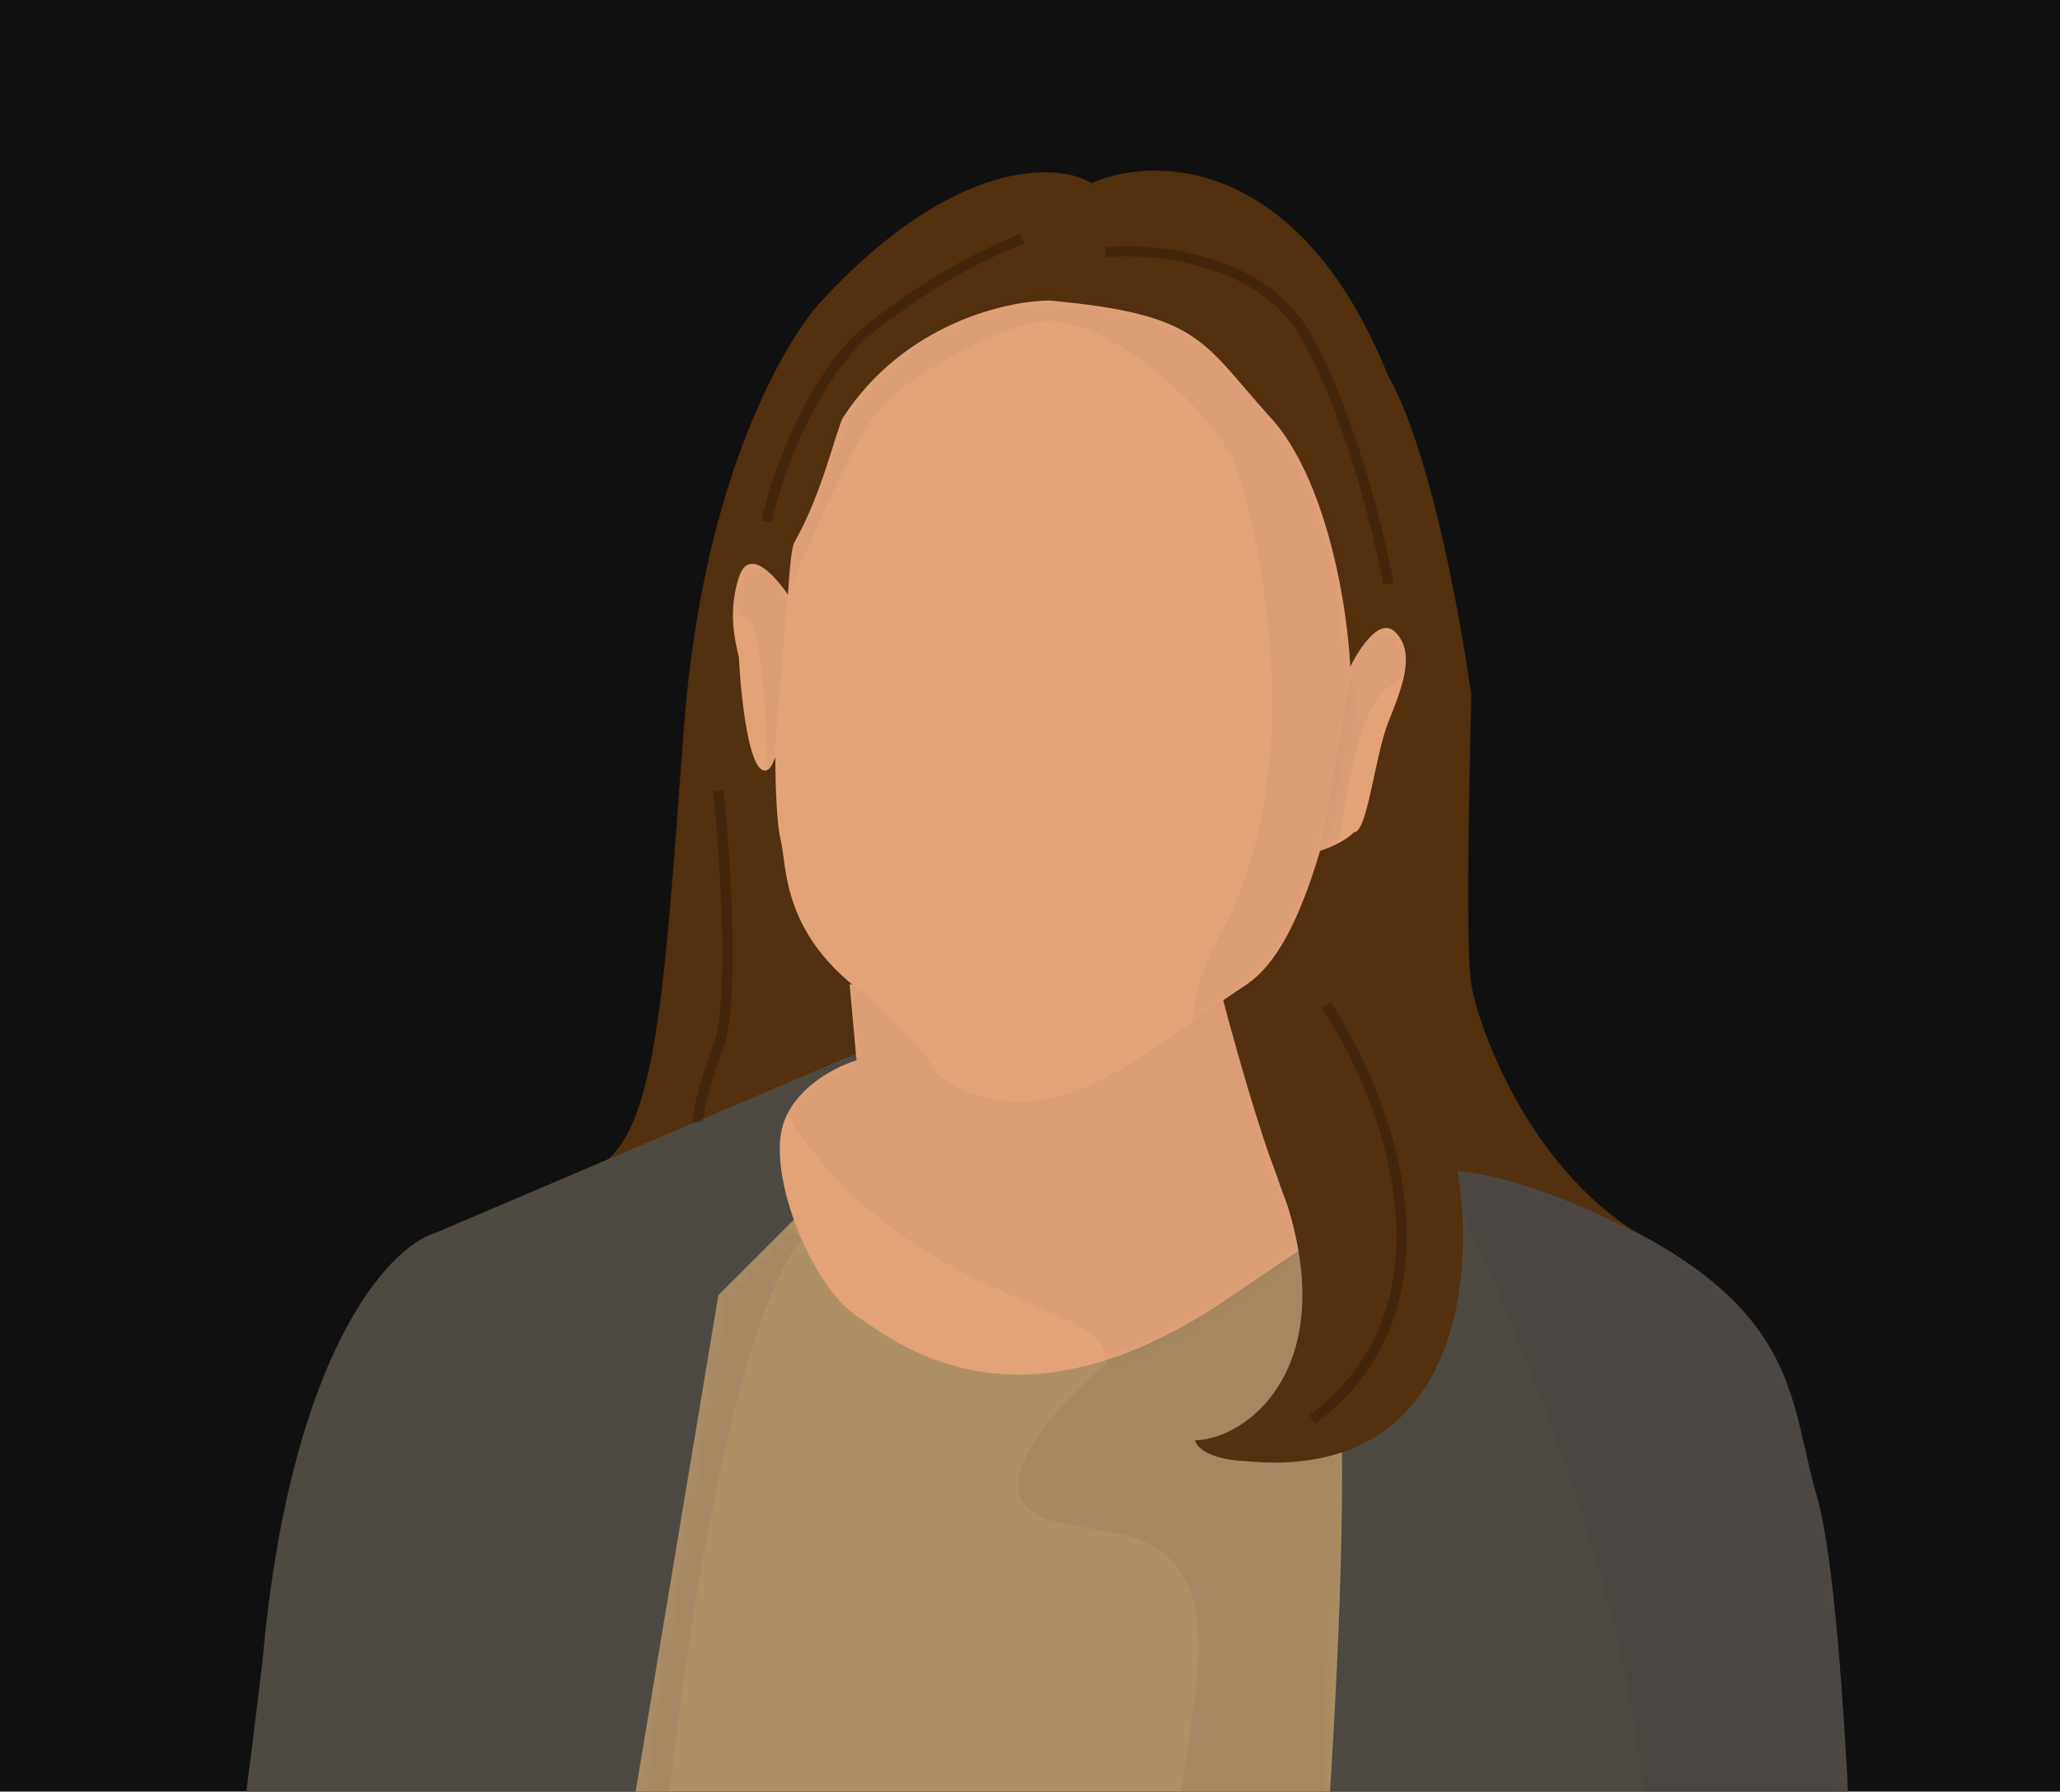 <svg width="169" height="147" viewBox="0 0 169 147" fill="none" xmlns="http://www.w3.org/2000/svg">
<g clip-path="url(#clip0_9440_12944)">
<rect width="169" height="147" fill="#101010"/>
<path d="M67.434 24.662C78.315 12.875 86.89 13.329 89.534 15.029L88.401 24.096C82.356 42.986 69.814 80.65 70.267 80.197C70.721 79.744 69.701 104.564 69.134 117.031C60.256 110.609 43.634 97.424 48.167 96.064C53.834 94.364 54.401 82.464 56.101 59.797C57.801 37.129 65.734 26.362 67.434 24.662Z" fill="#53300E"/>
<path d="M35.7 101.165L70.268 86.431L71.401 79.064H103.702L106.536 93.231C107.858 93.42 111.636 93.912 116.169 94.365C148.47 103.432 146.203 113.065 149.037 122.699C151.303 130.406 152.248 158.778 152.437 172H17C18.133 163.311 20.627 144.006 21.533 136.299C23.8 110.912 31.923 102.298 35.7 101.165Z" fill="#4E4A42"/>
<mask id="mask0_9440_12944" style="mask-type:alpha" maskUnits="userSpaceOnUse" x="17" y="79" width="136" height="93">
<path d="M35.7 101.165L70.268 86.431L71.401 79.064H103.702L106.536 93.231C107.858 93.42 111.636 93.912 116.169 94.365C148.47 103.432 146.203 113.065 149.037 122.699C151.303 130.406 152.248 158.778 152.437 172H17C18.133 163.311 20.627 144.006 21.533 136.299C23.8 110.912 31.923 102.298 35.7 101.165Z" fill="#6E6B66"/>
</mask>
<g mask="url(#mask0_9440_12944)">
<path d="M148.47 101.731C138.459 99.653 118.323 95.385 117.87 94.931C156.971 177.1 116.736 175.4 116.736 176.533C116.736 177.667 156.404 185.6 158.671 185.6C160.484 185.6 165.849 158.022 168.304 144.232L148.47 101.731Z" fill="#220548" fill-opacity="0.06" style="mix-blend-mode:luminosity"/>
</g>
<path d="M51.001 153.866L58.934 106.265L65.168 100.031H78.201C85.568 100.787 101.662 102.298 107.102 102.298C112.542 102.298 109.369 148.766 107.102 172H49.301L51.001 153.866Z" fill="#AD9164"/>
<mask id="mask1_9440_12944" style="mask-type:alpha" maskUnits="userSpaceOnUse" x="49" y="100" width="62" height="73">
<path d="M51.001 153.867L58.934 106.266L65.168 100.032H78.201C85.568 100.788 101.662 102.299 107.102 102.299C112.542 102.299 109.369 148.767 107.102 172.001H49.301L51.001 153.867Z" fill="#476379"/>
</mask>
<g mask="url(#mask1_9440_12944)">
<path d="M52.701 172.001C55.875 123.493 62.713 104.943 65.735 101.732C63.846 99.466 59.728 95.159 58.368 96.065C57.008 96.972 43.068 132.711 36.268 150.467C40.423 177.856 49.528 220.509 52.701 172.001Z" fill="#220548" fill-opacity="0.06" style="mix-blend-mode:luminosity"/>
<path d="M84.436 123.833C81.262 121.113 87.269 114.766 90.669 111.932L95.769 100.599L105.403 93.232L120.703 111.932L115.603 172.001H92.369C93.502 166.712 96.222 152.733 98.036 139.133C100.303 122.133 88.403 127.233 84.436 123.833Z" fill="#220548" fill-opacity="0.06" style="mix-blend-mode:luminosity"/>
</g>
<path d="M70.268 86.998L69.702 80.764L101.436 81.331C101.436 81.331 102.936 91.976 105.402 98.331C105.982 99.825 106.996 102.064 107.095 102.281C107.124 102.268 107.128 102.273 107.102 102.298C107.102 102.298 107.1 102.292 107.095 102.281C106.687 102.465 101.359 106.127 100.302 106.831C83.302 118.165 73.668 110.232 70.268 107.965C66.868 105.698 63.468 97.765 64.035 93.231C64.488 89.604 68.379 87.564 70.268 86.998Z" fill="#E3A377"/>
<mask id="mask2_9440_12944" style="mask-type:alpha" maskUnits="userSpaceOnUse" x="63" y="80" width="45" height="33">
<path d="M70.268 86.998L69.702 80.764L101.436 81.331C101.436 81.331 102.936 91.976 105.402 98.331C105.982 99.825 106.996 102.064 107.095 102.281C107.124 102.268 107.128 102.273 107.102 102.298C107.102 102.298 107.1 102.292 107.095 102.281C106.687 102.465 101.359 106.127 100.302 106.831C83.302 118.165 73.668 110.232 70.268 107.965C66.868 105.698 63.468 97.765 64.035 93.231C64.488 89.604 68.379 87.564 70.268 86.998Z" fill="#CC8F66"/>
</mask>
<g mask="url(#mask2_9440_12944)">
<path d="M95.203 71.698C94.749 71.244 77.636 77.553 69.135 80.764L64.035 84.165C61.013 81.52 56.895 79.291 64.602 91.531C74.236 106.832 90.669 106.832 90.668 111.365C90.667 115.899 105.402 105.51 107.102 102.298L100.303 81.898C98.792 78.687 95.656 72.151 95.203 71.698Z" fill="#220548" fill-opacity="0.04" style="mix-blend-mode:luminosity"/>
</g>
<path d="M113.903 30.897C106.65 12.763 94.636 12.763 89.536 15.03L87.836 24.663L100.303 81.898C101.247 85.487 103.476 93.458 104.836 96.631C110.73 112.045 102.192 118.165 98.036 118.165C98.414 119.488 101.096 119.865 102.003 119.865C119.683 121.679 121.081 104.754 119.57 96.065C124.67 96.631 129.77 98.898 134.304 101.165C125.237 95.498 121.27 84.164 120.703 80.764C120.137 77.364 120.703 58.097 120.703 56.964C118.437 41.663 115.603 33.73 113.903 30.897Z" fill="#53300E"/>
<path d="M69.135 34.297C74.121 26.59 82.546 24.663 86.135 24.663C98.602 25.796 98.602 28.063 104.269 34.297C109.936 40.53 111.636 55.831 110.502 60.364C107.102 78.498 103.135 80.198 101.435 81.331C99.735 82.465 93.502 86.998 91.235 88.131C82.168 93.231 76.501 88.131 76.501 87.565C76.501 86.998 73.101 83.598 71.401 81.898C64.034 76.798 64.601 71.131 64.034 68.864C63.468 66.597 63.468 57.531 64.034 55.264C64.601 52.997 64.601 45.63 65.168 44.497C67.434 40.53 68.568 35.43 69.135 34.297Z" fill="#E3A377"/>
<path d="M114.47 51.864C113.11 50.504 111.259 53.564 110.503 55.264L107.67 69.997C108.425 69.808 110.163 69.204 111.07 68.297C112.203 68.297 112.77 62.064 113.903 59.23L113.904 59.23C115.037 56.397 116.17 53.564 114.47 51.864Z" fill="#E3A377"/>
<mask id="mask3_9440_12944" style="mask-type:alpha" maskUnits="userSpaceOnUse" x="107" y="51" width="9" height="19">
<path d="M114.47 51.864C113.11 50.504 111.259 53.564 110.503 55.264L107.67 69.997C108.425 69.808 110.163 69.204 111.07 68.297C112.203 68.297 112.77 62.064 113.903 59.23L113.904 59.23C115.037 56.397 116.17 53.564 114.47 51.864Z" fill="#E3A377"/>
</mask>
<g mask="url(#mask3_9440_12944)">
<path d="M108.236 69.997L111.07 54.13L112.77 50.164L116.737 50.73C116.737 52.053 116.17 55.037 113.903 56.397C111.636 57.757 110.314 65.275 109.936 68.864L108.236 69.997Z" fill="#220548" fill-opacity="0.04" style="mix-blend-mode:luminosity"/>
</g>
<mask id="mask4_9440_12944" style="mask-type:alpha" maskUnits="userSpaceOnUse" x="63" y="24" width="48" height="67">
<path d="M69.135 34.297C74.121 26.59 82.546 24.663 86.135 24.663C98.602 25.796 98.602 28.063 104.269 34.297C109.936 40.53 111.636 55.831 110.502 60.364C107.102 78.498 103.135 80.198 101.435 81.331C99.735 82.465 93.502 86.998 91.235 88.131C82.168 93.231 76.501 88.131 76.501 87.565C76.501 86.998 73.101 83.598 71.401 81.898C64.034 76.798 64.601 71.131 64.034 68.864C63.468 66.597 63.468 57.531 64.034 55.264C64.601 52.997 64.601 45.63 65.168 44.497C67.434 40.53 68.568 35.43 69.135 34.297Z" fill="#E3A377"/>
</mask>
<g mask="url(#mask4_9440_12944)">
<path d="M72.534 33.163C69.701 35.997 65.167 47.897 64.601 48.464L62.334 41.097C65.167 35.052 71.061 22.85 71.968 22.396C73.101 21.83 96.335 19.563 97.468 19.563C98.375 19.563 108.802 29.763 113.902 34.863C116.169 44.875 120.702 65.464 120.702 67.731C120.702 69.998 110.502 86.054 105.402 93.798C101.057 92.854 93.955 88.018 100.302 76.231C108.235 61.497 102.326 39.56 100.868 37.13C97.468 31.463 89.535 25.797 85.568 26.363C81.601 26.93 75.368 30.33 72.534 33.163Z" fill="#220548" fill-opacity="0.04" style="mix-blend-mode:luminosity"/>
</g>
<path d="M60.633 47.33C61.539 44.61 64.033 47.708 65.166 49.597C64.978 53.941 64.26 62.744 62.9 63.197C61.2 63.764 60.633 54.697 60.633 54.13C60.633 53.564 59.499 50.73 60.633 47.33Z" fill="#E3A377"/>
<mask id="mask5_9440_12944" style="mask-type:alpha" maskUnits="userSpaceOnUse" x="60" y="46" width="6" height="18">
<path d="M60.633 47.33C61.539 44.61 64.033 47.708 65.166 49.597C64.978 53.941 64.26 62.744 62.9 63.197C61.2 63.764 60.633 54.697 60.633 54.13C60.633 53.564 59.499 50.73 60.633 47.33Z" fill="#E3A377"/>
</mask>
<g mask="url(#mask5_9440_12944)">
<path d="M63.467 62.631L64.6 49.03L64.034 45.064L61.2 42.797L58.934 49.597C59.123 49.786 59.84 50.277 61.2 50.73C62.56 51.184 62.9 59.231 62.9 63.197L63.467 62.631Z" fill="#220548" fill-opacity="0.04" style="mix-blend-mode:luminosity"/>
</g>
<path d="M84.036 19.953C80.095 21.642 76.728 23.325 71.663 27.265C69.651 28.83 67.796 31.549 66.322 34.499C64.851 37.441 63.783 40.561 63.319 42.88L62.484 42.714C62.965 40.31 64.062 37.119 65.561 34.119C67.057 31.128 68.98 28.275 71.141 26.594C76.275 22.6 79.709 20.883 83.702 19.172L84.036 19.953Z" fill="black" fill-opacity="0.2"/>
<path d="M59.356 64.853C59.641 67.6 59.982 71.948 60.081 76.065C60.131 78.123 60.121 80.131 60.012 81.856C59.903 83.568 59.696 85.044 59.332 86.014C58.657 87.814 58.237 89.215 57.986 90.231C57.733 91.257 57.659 91.868 57.659 92.098H56.809C56.809 91.761 56.904 91.069 57.161 90.027C57.42 88.975 57.85 87.542 58.535 85.715C58.852 84.872 59.055 83.504 59.163 81.801C59.27 80.111 59.281 78.13 59.231 76.085C59.133 71.995 58.793 67.672 58.511 64.942L59.356 64.853Z" fill="black" fill-opacity="0.2"/>
<path d="M90.629 20.273C92.659 20.08 95.917 20.196 99.136 21.168C102.355 22.14 105.585 23.985 107.471 27.286C111.135 33.697 113.563 43.653 114.321 47.821L113.484 47.973C112.731 43.83 110.324 33.99 106.734 27.708C104.994 24.662 101.989 22.917 98.89 21.981C95.791 21.045 92.645 20.934 90.709 21.119L90.629 20.273Z" fill="black" fill-opacity="0.2"/>
<path d="M109.156 82.228C111.638 85.952 114.561 92.136 115.26 98.611C115.961 105.102 114.424 111.929 107.923 116.805L107.414 116.125C113.607 111.481 115.093 104.991 114.415 98.703C113.734 92.4 110.877 86.344 108.448 82.7L109.156 82.228Z" fill="black" fill-opacity="0.2"/>
</g>
<defs>
<clipPath id="clip0_9440_12944">
<rect width="169" height="147" fill="white"/>
</clipPath>
</defs>
</svg>
